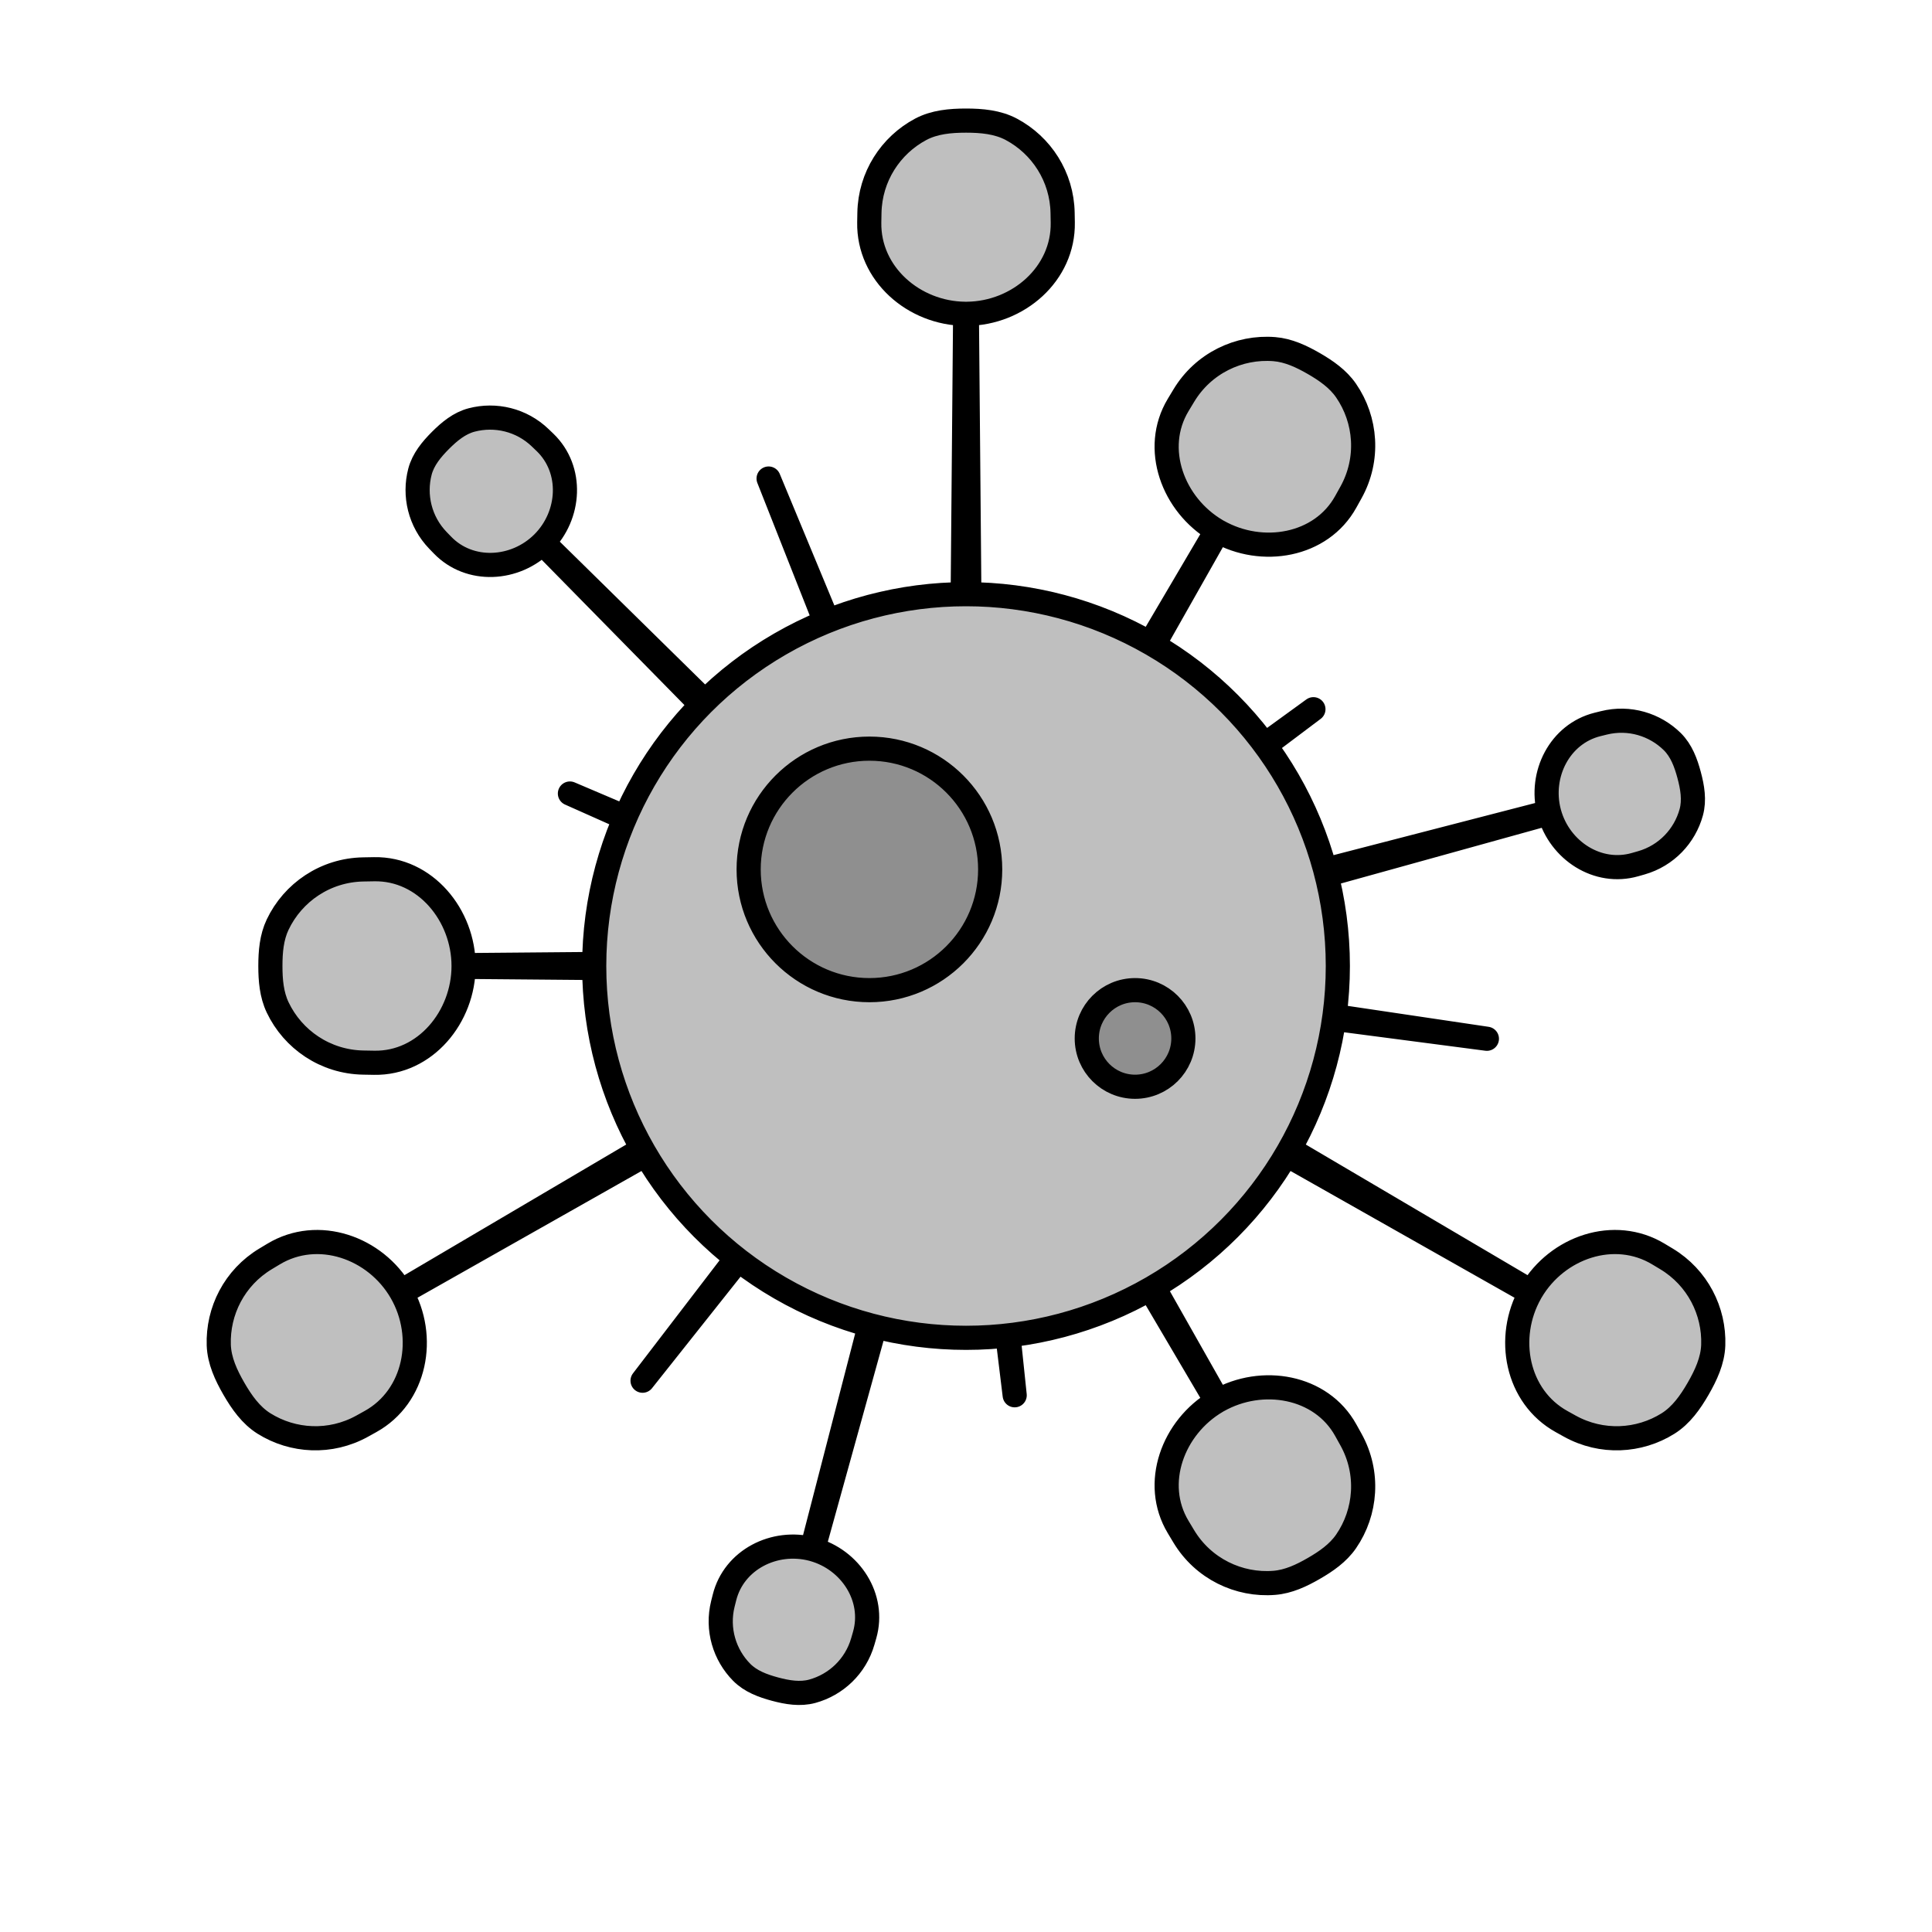 <svg viewBox="0 0 80 80" fill="none">
  <path d="M10.934 58.946C10.387 58.604 10.007 58.062 9.684 57.503C9.362 56.944 9.082 56.344 9.059 55.699C9.01 54.292 9.707 52.902 10.997 52.127L11.333 51.925C13.167 50.823 15.543 51.65 16.613 53.503C17.683 55.356 17.211 57.827 15.339 58.864L14.997 59.054C13.68 59.783 12.128 59.693 10.934 58.946Z" fill="currentColor" fill-opacity="0.25" />
  <path d="M70.942 55.698C70.919 56.343 70.639 56.944 70.317 57.503C69.994 58.062 69.614 58.604 69.066 58.947C67.872 59.693 66.32 59.783 65.004 59.054L64.662 58.864C62.8 57.832 62.324 55.383 63.371 53.534L53.265 47.816C53.311 47.737 53.357 47.658 53.402 47.579L63.406 53.472C64.485 51.64 66.844 50.829 68.668 51.925L69.004 52.127C70.293 52.902 70.991 54.291 70.942 55.698Z" fill="currentColor" fill-opacity="0.25" />
  <path d="M55.241 42.185L61.569 43.013L55.256 42.075C55.251 42.112 55.246 42.149 55.241 42.185Z" fill="currentColor" fill-opacity="0.25" />
  <path d="M54.928 36.23L64.155 33.671C64.584 35.22 66.157 36.246 67.704 35.802L67.964 35.728C69.007 35.429 69.763 34.613 70.031 33.636C70.17 33.131 70.079 32.598 69.943 32.092C69.808 31.586 69.62 31.079 69.247 30.71C68.526 29.999 67.464 29.671 66.412 29.933L66.149 29.998C64.587 30.388 63.738 32.063 64.141 33.619L54.873 36.016C54.892 36.087 54.91 36.158 54.928 36.23Z" fill="currentColor" fill-opacity="0.25" />
  <path d="M52.394 30.866L54.386 29.367L52.369 30.831C52.377 30.843 52.386 30.854 52.394 30.866Z" fill="currentColor" fill-opacity="0.25" />
  <path d="M47.77 26.708L50.434 22C52.258 23.033 54.707 22.616 55.724 20.781L55.944 20.385C56.704 19.013 56.573 17.386 55.738 16.174C55.405 15.69 54.912 15.348 54.403 15.054C53.894 14.761 53.352 14.504 52.766 14.457C51.299 14.34 49.824 15.041 49.017 16.385L48.783 16.773C47.702 18.572 48.566 20.901 50.372 21.965L47.627 26.626C47.651 26.639 47.675 26.653 47.699 26.667C47.722 26.68 47.746 26.694 47.77 26.708Z" fill="currentColor" fill-opacity="0.25" />
  <path d="M40.138 24.605L40.036 12.994C42.162 12.976 44.044 11.338 44.007 9.211L44 8.819C43.974 7.315 43.12 6.017 41.877 5.355C41.307 5.052 40.646 4.994 40.001 4.994C39.355 4.994 38.694 5.052 38.124 5.355C36.881 6.017 36.027 7.315 36.001 8.819L35.994 9.211C35.957 11.338 37.84 12.976 39.965 12.994L39.864 24.605C39.955 24.604 40.046 24.604 40.138 24.605Z" fill="currentColor" fill-opacity="0.25" />
  <path d="M34.273 25.709L31.826 19.815L34.17 25.75C34.204 25.736 34.239 25.723 34.273 25.709Z" fill="currentColor" fill-opacity="0.25" />
  <path d="M29.191 29.037L22.5 22.461L22.481 22.48L22.462 22.499L29.037 29.19C29.088 29.139 29.139 29.087 29.191 29.037Z" fill="currentColor" fill-opacity="0.25" />
  <path d="M25.893 33.834L23.599 32.858L25.876 33.873C25.882 33.86 25.887 33.847 25.893 33.834Z" fill="currentColor" fill-opacity="0.25" />
  <path d="M24.605 39.917L19.196 39.964L19.196 40L19.196 40.035L24.605 40.082C24.605 40.055 24.605 40.028 24.605 40C24.605 39.972 24.605 39.945 24.605 39.917Z" fill="currentColor" fill-opacity="0.25" />
  <path d="M26.599 47.579L16.595 53.472L16.613 53.503L16.631 53.534L26.736 47.816C26.69 47.737 26.644 47.658 26.599 47.579Z" fill="currentColor" fill-opacity="0.25" />
  <path d="M30.488 52.106L26.607 57.172L30.575 52.174C30.546 52.152 30.517 52.129 30.488 52.106Z" fill="currentColor" fill-opacity="0.25" />
  <path d="M36.017 54.872L33.62 64.141C32.063 63.738 30.388 64.587 29.999 66.149L29.933 66.411C29.671 67.463 30 68.527 30.712 69.247C31.08 69.62 31.586 69.807 32.092 69.943C32.599 70.079 33.131 70.169 33.636 70.031C34.613 69.763 35.429 69.006 35.728 67.964L35.803 67.704C36.246 66.156 35.221 64.584 33.672 64.155L36.23 54.928C36.159 54.91 36.088 54.891 36.017 54.872Z" fill="currentColor" fill-opacity="0.25" />
  <path d="M41.714 55.3L42.016 57.775L41.757 55.296C41.743 55.297 41.728 55.299 41.714 55.3Z" fill="currentColor" fill-opacity="0.25" />
  <path d="M47.627 53.374L50.372 58.035C48.566 59.099 47.703 61.428 48.783 63.227L49.016 63.615C49.824 64.959 51.3 65.66 52.767 65.542C53.352 65.495 53.895 65.239 54.403 64.945C54.911 64.652 55.404 64.311 55.738 63.827C56.573 62.615 56.704 60.987 55.944 59.615L55.724 59.219C54.707 57.384 52.258 56.967 50.434 57.999L47.77 53.292C47.746 53.306 47.722 53.319 47.699 53.333C47.675 53.347 47.651 53.361 47.627 53.374Z" fill="currentColor" fill-opacity="0.25" />
  <path d="M18.238 18.237C17.868 18.608 17.523 19.023 17.39 19.53C17.134 20.51 17.381 21.595 18.134 22.376L18.322 22.57C19.446 23.735 21.336 23.625 22.481 22.48C23.625 21.335 23.735 19.446 22.571 18.321L22.376 18.134C21.596 17.38 20.51 17.133 19.53 17.39C19.023 17.522 18.608 17.867 18.238 18.237Z" fill="currentColor" fill-opacity="0.25" />
  <path d="M11.497 41.714C11.245 41.184 11.196 40.587 11.196 40C11.196 39.413 11.245 38.816 11.497 38.286C12.129 36.956 13.473 36.028 15.042 36.001L15.494 35.993C17.604 35.956 19.196 37.89 19.196 40C19.196 42.11 17.604 44.044 15.494 44.007L15.042 43.999C13.473 43.972 12.129 43.044 11.497 41.714Z" fill="currentColor" fill-opacity="0.25" />
  <path d="M32.303 26.667C37.066 23.916 42.935 23.916 47.699 26.667C52.462 29.417 55.397 34.499 55.397 40C55.397 45.5 52.462 50.583 47.699 53.333C42.935 56.084 37.066 56.084 32.303 53.333C27.539 50.583 24.605 45.501 24.605 40C24.605 34.499 27.539 29.417 32.303 26.667Z" fill="currentColor" fill-opacity="0.25" />
  <path d="M31 36C31 33.239 33.239 31 36.001 31C38.762 31 41.001 33.239 41.001 36C41.001 38.761 38.762 41 36.001 41C33.239 41 31 38.761 31 36Z" fill="currentColor" fill-opacity="0.25" />
  <path d="M45.001 43C45.001 41.895 45.896 41 47.001 41C48.105 41 49.001 41.895 49.001 43C49.001 44.105 48.105 45 47.001 45C45.896 45 45.001 44.105 45.001 43Z" fill="currentColor" fill-opacity="0.25" />
  <path d="M16.613 53.503C15.543 51.65 13.167 50.823 11.333 51.925L10.997 52.127C9.707 52.902 9.01 54.292 9.059 55.699C9.082 56.344 9.362 56.944 9.684 57.503C10.007 58.062 10.387 58.604 10.934 58.946C12.128 59.693 13.68 59.783 14.997 59.054L15.339 58.864C17.211 57.827 17.683 55.356 16.613 53.503ZM16.613 53.503L16.595 53.472L26.599 47.579C26.644 47.658 26.69 47.737 26.736 47.816L16.631 53.534L16.613 53.503ZM47.699 26.667C47.675 26.653 47.651 26.639 47.627 26.626L50.372 21.965C48.566 20.901 47.702 18.572 48.783 16.773L49.017 16.385C49.824 15.041 51.299 14.34 52.766 14.457C53.352 14.504 53.894 14.761 54.403 15.054C54.912 15.348 55.405 15.69 55.738 16.174C56.573 17.386 56.704 19.013 55.944 20.385L55.724 20.781C54.707 22.616 52.258 23.033 50.434 22L47.77 26.708C47.746 26.694 47.722 26.68 47.699 26.667ZM47.699 26.667C52.462 29.417 55.397 34.499 55.397 40C55.397 45.5 52.462 50.583 47.699 53.333M47.699 26.667C42.935 23.916 37.066 23.916 32.303 26.667C27.539 29.417 24.605 34.499 24.605 40M22.481 22.48L22.5 22.461L29.191 29.037C29.139 29.087 29.088 29.139 29.037 29.19L22.462 22.499L22.481 22.48ZM22.481 22.48C21.336 23.625 19.446 23.735 18.322 22.57L18.134 22.376C17.381 21.595 17.134 20.51 17.39 19.53C17.523 19.023 17.868 18.608 18.238 18.237C18.608 17.867 19.023 17.522 19.53 17.39C20.51 17.133 21.596 17.38 22.376 18.134L22.571 18.321C23.735 19.446 23.625 21.335 22.481 22.48ZM19.196 40L19.196 39.964L24.605 39.917C24.605 39.945 24.605 39.972 24.605 40M19.196 40L19.196 40.035L24.605 40.082C24.605 40.055 24.605 40.028 24.605 40M19.196 40C19.196 37.89 17.604 35.956 15.494 35.993L15.042 36.001C13.473 36.028 12.129 36.956 11.497 38.286C11.245 38.816 11.196 39.413 11.196 40C11.196 40.587 11.245 41.184 11.497 41.714C12.129 43.044 13.473 43.972 15.042 43.999L15.494 44.007C17.604 44.044 19.196 42.11 19.196 40ZM24.605 40C24.605 45.501 27.539 50.583 32.303 53.333C37.066 56.084 42.935 56.084 47.699 53.333M47.699 53.333C47.722 53.319 47.746 53.306 47.77 53.292L50.434 57.999C52.258 56.967 54.707 57.384 55.724 59.219L55.944 59.615C56.704 60.987 56.573 62.615 55.738 63.827C55.404 64.311 54.911 64.652 54.403 64.945C53.895 65.239 53.352 65.495 52.767 65.542C51.3 65.66 49.824 64.959 49.016 63.615L48.783 63.227C47.703 61.428 48.566 59.099 50.372 58.035L47.627 53.374C47.651 53.361 47.675 53.347 47.699 53.333ZM70.317 57.503C70.639 56.944 70.919 56.343 70.942 55.698C70.991 54.291 70.293 52.902 69.004 52.127L68.668 51.925C66.844 50.829 64.485 51.64 63.406 53.472L53.402 47.579C53.357 47.658 53.311 47.737 53.265 47.816L63.371 53.534C62.324 55.383 62.8 57.832 64.662 58.864L65.004 59.054C66.32 59.783 67.872 59.693 69.066 58.947C69.614 58.604 69.994 58.062 70.317 57.503ZM55.241 42.185L61.569 43.013L55.256 42.075C55.251 42.112 55.246 42.149 55.241 42.185ZM54.928 36.23L64.155 33.671C64.584 35.22 66.157 36.246 67.704 35.802L67.964 35.728C69.007 35.429 69.763 34.613 70.031 33.636C70.17 33.131 70.079 32.598 69.943 32.092C69.808 31.586 69.62 31.079 69.247 30.71C68.526 29.999 67.464 29.671 66.412 29.933L66.149 29.998C64.587 30.388 63.738 32.063 64.141 33.619L54.873 36.016C54.892 36.087 54.91 36.158 54.928 36.23ZM52.394 30.866L54.386 29.367L52.369 30.831C52.377 30.843 52.386 30.854 52.394 30.866ZM40.138 24.605L40.036 12.994C42.162 12.976 44.044 11.338 44.007 9.211L44 8.819C43.974 7.315 43.12 6.017 41.877 5.355C41.307 5.052 40.646 4.994 40.001 4.994C39.355 4.994 38.694 5.052 38.124 5.355C36.881 6.017 36.027 7.315 36.001 8.819L35.994 9.211C35.957 11.338 37.84 12.976 39.965 12.994L39.864 24.605C39.955 24.604 40.046 24.604 40.138 24.605ZM34.273 25.709L31.826 19.815L34.17 25.75C34.204 25.736 34.239 25.723 34.273 25.709ZM25.893 33.834L23.599 32.858L25.876 33.873C25.882 33.86 25.887 33.847 25.893 33.834ZM30.488 52.106L26.607 57.172L30.575 52.174C30.546 52.152 30.517 52.129 30.488 52.106ZM36.017 54.872L33.62 64.141C32.063 63.738 30.388 64.587 29.999 66.149L29.933 66.411C29.671 67.463 30 68.527 30.712 69.247C31.08 69.62 31.586 69.807 32.092 69.943C32.599 70.079 33.131 70.169 33.636 70.031C34.613 69.763 35.429 69.006 35.728 67.964L35.803 67.704C36.246 66.156 35.221 64.584 33.672 64.155L36.23 54.928C36.159 54.91 36.088 54.891 36.017 54.872ZM41.714 55.3L42.016 57.775L41.757 55.296C41.743 55.297 41.728 55.299 41.714 55.3ZM36.001 41C33.239 41 31 38.761 31 36C31 33.239 33.239 31 36.001 31C38.762 31 41.001 33.239 41.001 36C41.001 38.761 38.762 41 36.001 41ZM47.001 45C45.896 45 45.001 44.105 45.001 43C45.001 41.895 45.896 41 47.001 41C48.105 41 49.001 41.895 49.001 43C49.001 44.105 48.105 45 47.001 45Z" stroke="currentColor" stroke-linecap="round" stroke-linejoin="round" />
</svg>